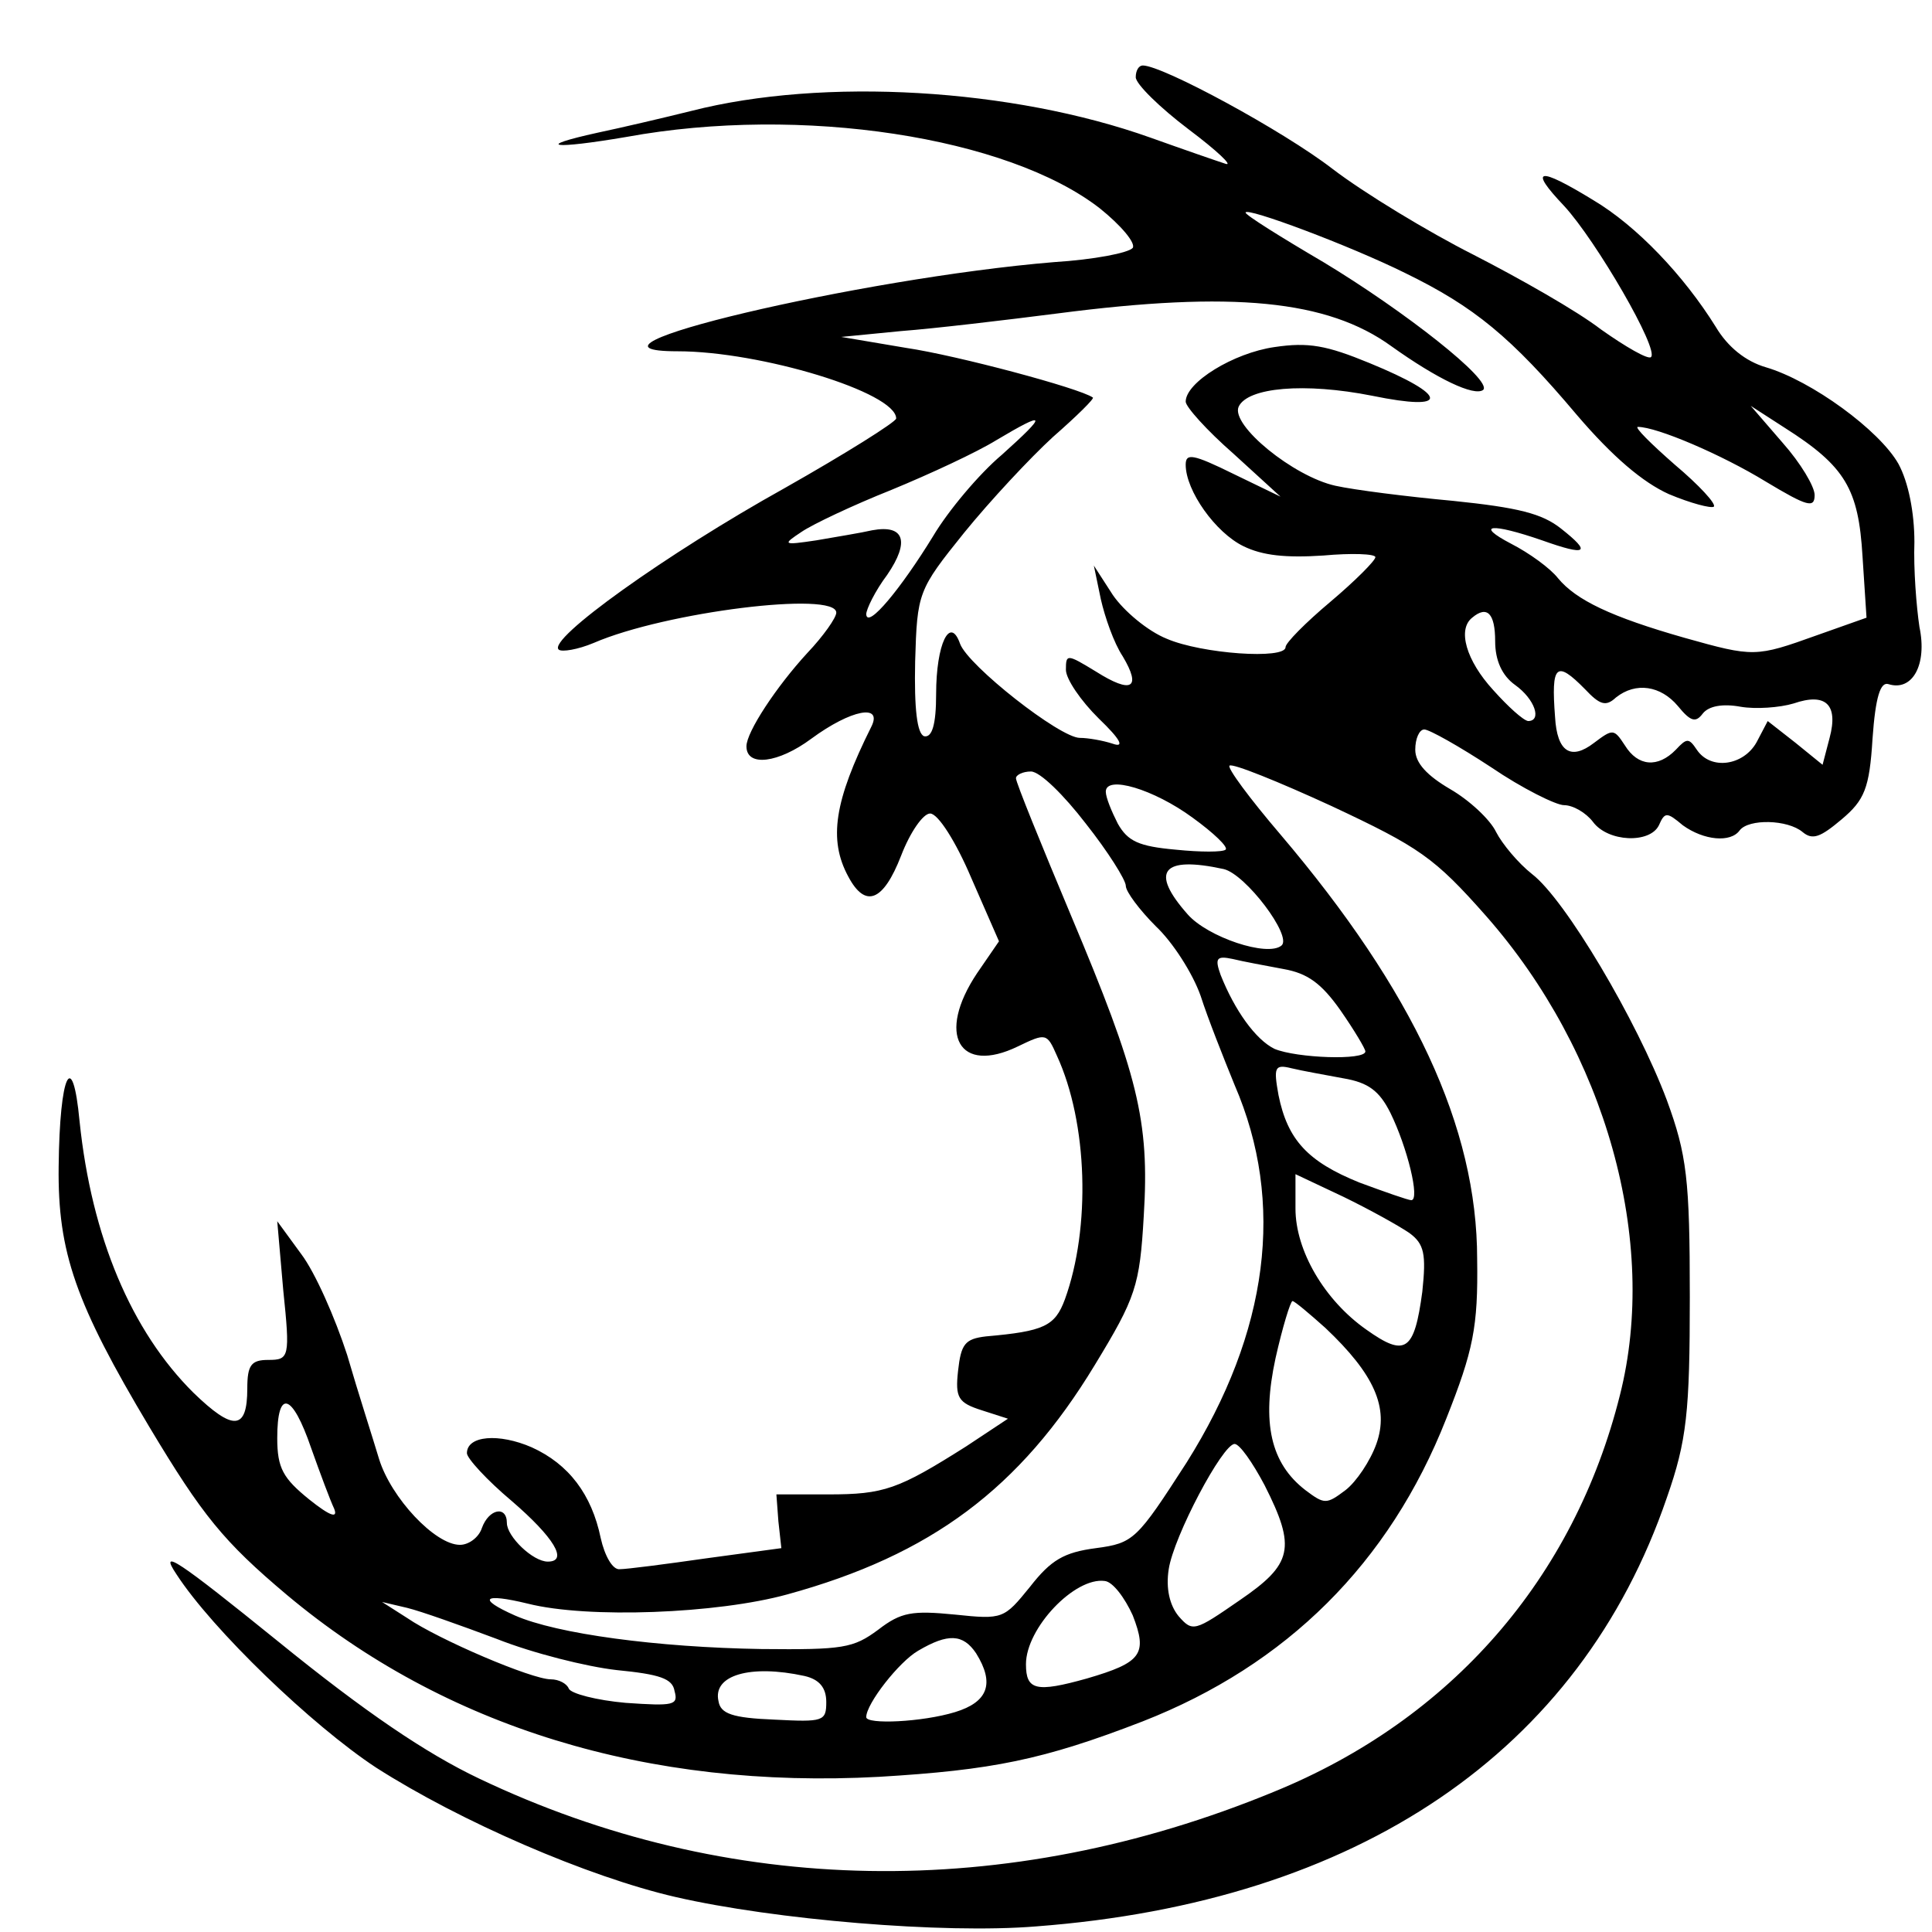 <svg width="28" height="28" viewBox="0 0 28 28" fill="none" xmlns="http://www.w3.org/2000/svg">
<path d="M16.46 1.119C16.46 1.217 16.808 1.558 17.227 1.875C17.632 2.179 17.878 2.411 17.762 2.374C17.647 2.337 17.155 2.167 16.677 1.996C14.666 1.278 11.932 1.119 10.022 1.607C9.632 1.704 9.009 1.85 8.662 1.923C7.722 2.13 8.011 2.167 9.082 1.984C11.614 1.521 14.608 1.984 15.94 3.02C16.243 3.263 16.46 3.519 16.417 3.592C16.359 3.665 15.853 3.763 15.274 3.799C12.467 4.031 7.982 5.091 9.82 5.091C11.021 5.091 12.988 5.687 12.988 6.065C12.988 6.114 12.25 6.577 11.368 7.076C9.661 8.026 7.924 9.269 8.098 9.415C8.141 9.452 8.373 9.415 8.604 9.318C9.646 8.867 12.12 8.562 12.12 8.879C12.12 8.952 11.932 9.22 11.7 9.464C11.252 9.951 10.818 10.609 10.818 10.816C10.818 11.12 11.281 11.06 11.758 10.706C12.337 10.28 12.8 10.195 12.626 10.536C12.091 11.608 12.004 12.168 12.294 12.704C12.54 13.167 12.8 13.07 13.06 12.4C13.191 12.059 13.379 11.79 13.48 11.79C13.596 11.79 13.856 12.205 14.073 12.716L14.478 13.642L14.16 14.105C13.567 14.994 13.9 15.579 14.753 15.165C15.158 14.97 15.173 14.97 15.317 15.299C15.766 16.273 15.809 17.796 15.433 18.832C15.289 19.221 15.129 19.294 14.29 19.368C13.986 19.404 13.928 19.477 13.885 19.867C13.842 20.257 13.885 20.33 14.232 20.44L14.608 20.561L14.001 20.963C13.017 21.585 12.815 21.658 12.004 21.658H11.252L11.281 22.048L11.324 22.437L10.239 22.584C9.646 22.669 9.082 22.742 8.981 22.742C8.879 22.754 8.763 22.547 8.706 22.291C8.575 21.658 8.243 21.219 7.707 20.976C7.23 20.768 6.767 20.805 6.767 21.061C6.767 21.134 7.056 21.451 7.418 21.755C8.026 22.279 8.243 22.632 7.939 22.632C7.722 22.632 7.346 22.267 7.346 22.072C7.346 21.816 7.085 21.865 6.984 22.145C6.941 22.279 6.796 22.389 6.666 22.389C6.304 22.389 5.667 21.706 5.494 21.146C5.407 20.854 5.19 20.184 5.031 19.636C4.857 19.1 4.568 18.442 4.365 18.174L4.018 17.699L4.105 18.698C4.206 19.672 4.192 19.709 3.888 19.709C3.642 19.709 3.584 19.782 3.584 20.123C3.584 20.732 3.381 20.744 2.803 20.184C1.906 19.294 1.327 17.93 1.153 16.249C1.052 15.177 0.864 15.555 0.85 16.907C0.835 18.149 1.096 18.892 2.166 20.683C2.933 21.962 3.237 22.34 4.163 23.119C6.449 25.032 9.386 25.933 12.742 25.751C14.377 25.653 15.115 25.507 16.562 24.947C18.645 24.131 20.135 22.657 20.96 20.561C21.351 19.575 21.423 19.234 21.408 18.247C21.408 16.334 20.483 14.361 18.558 12.095C18.11 11.571 17.777 11.12 17.82 11.096C17.864 11.06 18.529 11.328 19.296 11.681C20.569 12.278 20.786 12.424 21.539 13.277C23.275 15.25 24.042 17.991 23.477 20.22C22.812 22.876 21.032 24.922 18.457 25.97C14.58 27.566 10.543 27.493 6.941 25.775C6.174 25.41 5.291 24.813 4.032 23.79C2.571 22.608 2.296 22.425 2.557 22.815C3.078 23.619 4.524 25.008 5.45 25.617C6.666 26.396 8.518 27.2 9.791 27.493C11.223 27.822 13.668 28.029 15.014 27.919C19.687 27.566 22.899 25.385 24.157 21.706C24.447 20.878 24.49 20.464 24.49 18.795C24.49 17.09 24.447 16.736 24.157 15.944C23.723 14.787 22.682 13.033 22.204 12.668C22.002 12.509 21.77 12.229 21.683 12.059C21.596 11.876 21.293 11.596 21.018 11.437C20.685 11.242 20.511 11.06 20.511 10.865C20.511 10.706 20.569 10.572 20.642 10.572C20.714 10.572 21.148 10.816 21.611 11.12C22.059 11.425 22.551 11.669 22.667 11.669C22.797 11.669 22.985 11.778 23.087 11.912C23.304 12.205 23.911 12.229 24.042 11.961C24.128 11.766 24.157 11.766 24.389 11.961C24.693 12.18 25.083 12.217 25.213 12.034C25.344 11.864 25.908 11.876 26.125 12.059C26.27 12.18 26.385 12.132 26.689 11.876C27.022 11.596 27.094 11.425 27.138 10.706C27.181 10.097 27.253 9.878 27.369 9.915C27.716 10.024 27.933 9.634 27.818 9.086C27.774 8.794 27.731 8.246 27.745 7.856C27.745 7.429 27.659 6.991 27.514 6.723C27.239 6.236 26.255 5.517 25.59 5.322C25.3 5.237 25.04 5.03 24.866 4.737C24.403 3.994 23.723 3.275 23.087 2.898C22.291 2.411 22.146 2.435 22.667 2.983C23.13 3.483 24.056 5.078 23.926 5.176C23.882 5.212 23.564 5.03 23.202 4.774C22.855 4.506 22.016 4.031 21.351 3.69C20.7 3.361 19.773 2.8 19.311 2.447C18.602 1.899 16.851 0.949 16.562 0.949C16.504 0.949 16.46 1.022 16.46 1.119ZM20.367 3.958C21.365 4.445 21.9 4.883 22.855 6.016C23.376 6.625 23.81 6.991 24.186 7.161C24.505 7.295 24.794 7.369 24.837 7.344C24.881 7.308 24.62 7.027 24.273 6.735C23.926 6.431 23.68 6.187 23.738 6.187C24.013 6.187 24.953 6.589 25.59 6.979C26.197 7.344 26.299 7.369 26.299 7.174C26.299 7.052 26.096 6.711 25.836 6.418L25.373 5.882L25.864 6.199C26.747 6.759 26.935 7.088 26.993 8.063L27.051 8.952L26.328 9.208C25.445 9.525 25.416 9.525 24.418 9.245C23.347 8.94 22.841 8.696 22.58 8.38C22.465 8.233 22.161 8.014 21.9 7.88C21.365 7.6 21.611 7.576 22.349 7.831C23 8.063 23.072 8.014 22.624 7.661C22.349 7.442 22.002 7.356 21.061 7.259C20.396 7.198 19.629 7.101 19.354 7.04C18.746 6.906 17.835 6.163 17.951 5.895C18.081 5.614 18.905 5.541 19.889 5.736C21.018 5.968 21.003 5.736 19.846 5.261C19.224 5.005 18.963 4.957 18.471 5.03C17.878 5.115 17.184 5.541 17.184 5.821C17.184 5.895 17.488 6.236 17.878 6.577L18.558 7.198L17.878 6.869C17.285 6.577 17.184 6.565 17.184 6.735C17.184 7.113 17.618 7.722 18.023 7.917C18.298 8.051 18.631 8.087 19.18 8.051C19.585 8.014 19.933 8.026 19.933 8.075C19.933 8.124 19.643 8.416 19.282 8.721C18.92 9.025 18.631 9.318 18.631 9.379C18.631 9.561 17.415 9.476 16.909 9.257C16.634 9.147 16.287 8.855 16.128 8.623L15.853 8.197L15.954 8.684C16.012 8.94 16.142 9.318 16.272 9.513C16.547 9.975 16.402 10.061 15.882 9.732C15.462 9.476 15.448 9.476 15.448 9.707C15.448 9.841 15.665 10.158 15.925 10.414C16.243 10.719 16.301 10.84 16.128 10.779C15.983 10.731 15.766 10.694 15.65 10.694C15.361 10.694 14.03 9.647 13.914 9.33C13.769 8.916 13.567 9.33 13.567 10.061C13.567 10.499 13.509 10.694 13.393 10.67C13.292 10.633 13.248 10.28 13.263 9.586C13.292 8.587 13.306 8.55 13.972 7.722C14.348 7.259 14.927 6.638 15.26 6.333C15.607 6.029 15.867 5.773 15.838 5.761C15.65 5.627 13.871 5.151 13.133 5.042L12.192 4.883L13.06 4.798C13.538 4.762 14.565 4.64 15.332 4.542C17.864 4.213 19.238 4.347 20.164 5.017C20.83 5.493 21.365 5.748 21.495 5.651C21.64 5.517 20.352 4.506 19.18 3.799C18.558 3.434 18.052 3.117 18.052 3.081C18.052 2.995 19.556 3.556 20.367 3.958ZM14.522 6.589C14.189 6.869 13.74 7.405 13.523 7.771C13.06 8.526 12.569 9.123 12.554 8.903C12.554 8.83 12.684 8.562 12.858 8.331C13.191 7.844 13.104 7.6 12.641 7.685C12.482 7.722 12.106 7.783 11.831 7.831C11.339 7.905 11.339 7.892 11.614 7.71C11.773 7.6 12.366 7.32 12.916 7.101C13.48 6.869 14.16 6.552 14.435 6.382C15.173 5.943 15.187 5.992 14.522 6.589ZM21.669 9.293C21.669 9.573 21.77 9.793 21.958 9.927C22.247 10.134 22.349 10.45 22.146 10.45C22.074 10.438 21.857 10.243 21.64 10C21.249 9.573 21.119 9.123 21.336 8.952C21.553 8.769 21.669 8.891 21.669 9.293ZM22.971 9.988C23.188 10.219 23.275 10.243 23.419 10.109C23.709 9.878 24.07 9.939 24.316 10.231C24.505 10.463 24.577 10.475 24.678 10.341C24.765 10.231 24.968 10.195 25.228 10.243C25.445 10.28 25.792 10.256 25.995 10.195C26.458 10.036 26.646 10.207 26.516 10.694L26.414 11.084L26.024 10.767L25.619 10.45L25.459 10.755C25.271 11.096 24.794 11.169 24.591 10.865C24.476 10.694 24.447 10.694 24.288 10.865C24.027 11.133 23.738 11.108 23.55 10.804C23.39 10.56 23.376 10.56 23.101 10.767C22.768 11.023 22.566 10.901 22.537 10.39C22.479 9.634 22.551 9.561 22.971 9.988ZM15.737 11.937C16.055 12.339 16.316 12.753 16.316 12.838C16.316 12.923 16.518 13.191 16.75 13.423C16.996 13.654 17.285 14.105 17.401 14.434C17.502 14.751 17.734 15.335 17.893 15.725C18.631 17.431 18.385 19.307 17.198 21.195C16.475 22.316 16.431 22.364 15.882 22.437C15.419 22.498 15.231 22.608 14.927 22.998C14.551 23.461 14.536 23.473 13.842 23.4C13.22 23.339 13.06 23.363 12.728 23.619C12.366 23.887 12.221 23.911 11.035 23.899C9.53 23.875 8.069 23.68 7.461 23.412C6.912 23.168 6.998 23.083 7.649 23.241C8.518 23.461 10.398 23.387 11.411 23.107C13.495 22.535 14.782 21.573 15.867 19.782C16.46 18.807 16.518 18.637 16.576 17.626C16.663 16.237 16.489 15.567 15.52 13.264C15.086 12.229 14.724 11.34 14.724 11.279C14.724 11.23 14.825 11.181 14.941 11.181C15.072 11.181 15.419 11.523 15.737 11.937ZM17.285 11.851C17.589 12.071 17.806 12.278 17.762 12.314C17.719 12.351 17.401 12.351 17.039 12.314C16.504 12.266 16.345 12.193 16.2 11.937C16.113 11.766 16.026 11.559 16.026 11.474C16.026 11.23 16.721 11.437 17.285 11.851ZM17.734 12.595C18.052 12.668 18.732 13.569 18.573 13.703C18.37 13.874 17.502 13.581 17.213 13.252C16.663 12.631 16.837 12.4 17.734 12.595ZM18.602 14.044C18.949 14.105 19.151 14.251 19.426 14.641C19.629 14.933 19.788 15.201 19.788 15.238C19.788 15.372 18.79 15.335 18.471 15.201C18.197 15.067 17.893 14.641 17.69 14.129C17.603 13.886 17.632 13.849 17.864 13.898C18.009 13.934 18.341 13.995 18.602 14.044ZM19.47 15.628C19.831 15.689 19.991 15.81 20.15 16.127C20.396 16.627 20.584 17.394 20.453 17.394C20.41 17.394 20.063 17.272 19.701 17.138C18.949 16.834 18.66 16.517 18.529 15.871C18.457 15.469 18.471 15.421 18.717 15.482C18.862 15.518 19.209 15.579 19.47 15.628ZM20.425 17.869C20.642 18.028 20.671 18.174 20.613 18.722C20.497 19.587 20.367 19.672 19.802 19.27C19.195 18.844 18.775 18.125 18.775 17.516V17.017L19.47 17.345C19.846 17.528 20.265 17.76 20.425 17.869ZM19.209 19.246C19.918 19.916 20.135 20.403 19.947 20.927C19.86 21.171 19.658 21.475 19.499 21.597C19.224 21.804 19.195 21.804 18.92 21.597C18.414 21.207 18.283 20.622 18.486 19.684C18.587 19.234 18.703 18.856 18.732 18.856C18.761 18.856 18.978 19.039 19.209 19.246ZM4.51 20.988C4.64 21.353 4.785 21.743 4.843 21.865C4.901 22.011 4.785 21.974 4.481 21.731C4.105 21.426 4.018 21.28 4.018 20.842C4.018 20.123 4.235 20.184 4.51 20.988ZM18.327 21.524C18.79 22.437 18.732 22.669 17.965 23.193C17.314 23.643 17.285 23.655 17.082 23.424C16.952 23.266 16.894 23.022 16.938 22.742C17.01 22.267 17.719 20.927 17.893 20.927C17.965 20.927 18.153 21.195 18.327 21.524ZM16.417 23.412C16.634 23.972 16.547 24.094 15.752 24.326C15.014 24.533 14.869 24.496 14.869 24.119C14.869 23.595 15.578 22.852 16.012 22.913C16.128 22.925 16.301 23.156 16.417 23.412ZM7.201 23.753C7.722 23.96 8.503 24.155 8.937 24.204C9.559 24.265 9.747 24.326 9.776 24.508C9.834 24.715 9.762 24.727 9.067 24.679C8.648 24.642 8.272 24.545 8.243 24.472C8.214 24.399 8.098 24.338 7.982 24.338C7.707 24.338 6.362 23.765 5.899 23.448L5.537 23.217L5.899 23.302C6.101 23.351 6.68 23.558 7.201 23.753ZM14.146 23.96C14.42 24.399 14.319 24.667 13.842 24.813C13.364 24.959 12.554 24.995 12.554 24.886C12.554 24.691 13.031 24.082 13.306 23.924C13.74 23.668 13.957 23.68 14.146 23.96ZM11.657 24.289C11.874 24.338 11.975 24.459 11.975 24.667C11.975 24.947 11.932 24.959 11.223 24.922C10.615 24.898 10.442 24.837 10.413 24.654C10.326 24.277 10.876 24.119 11.657 24.289Z" fill="black"/>
</svg>
